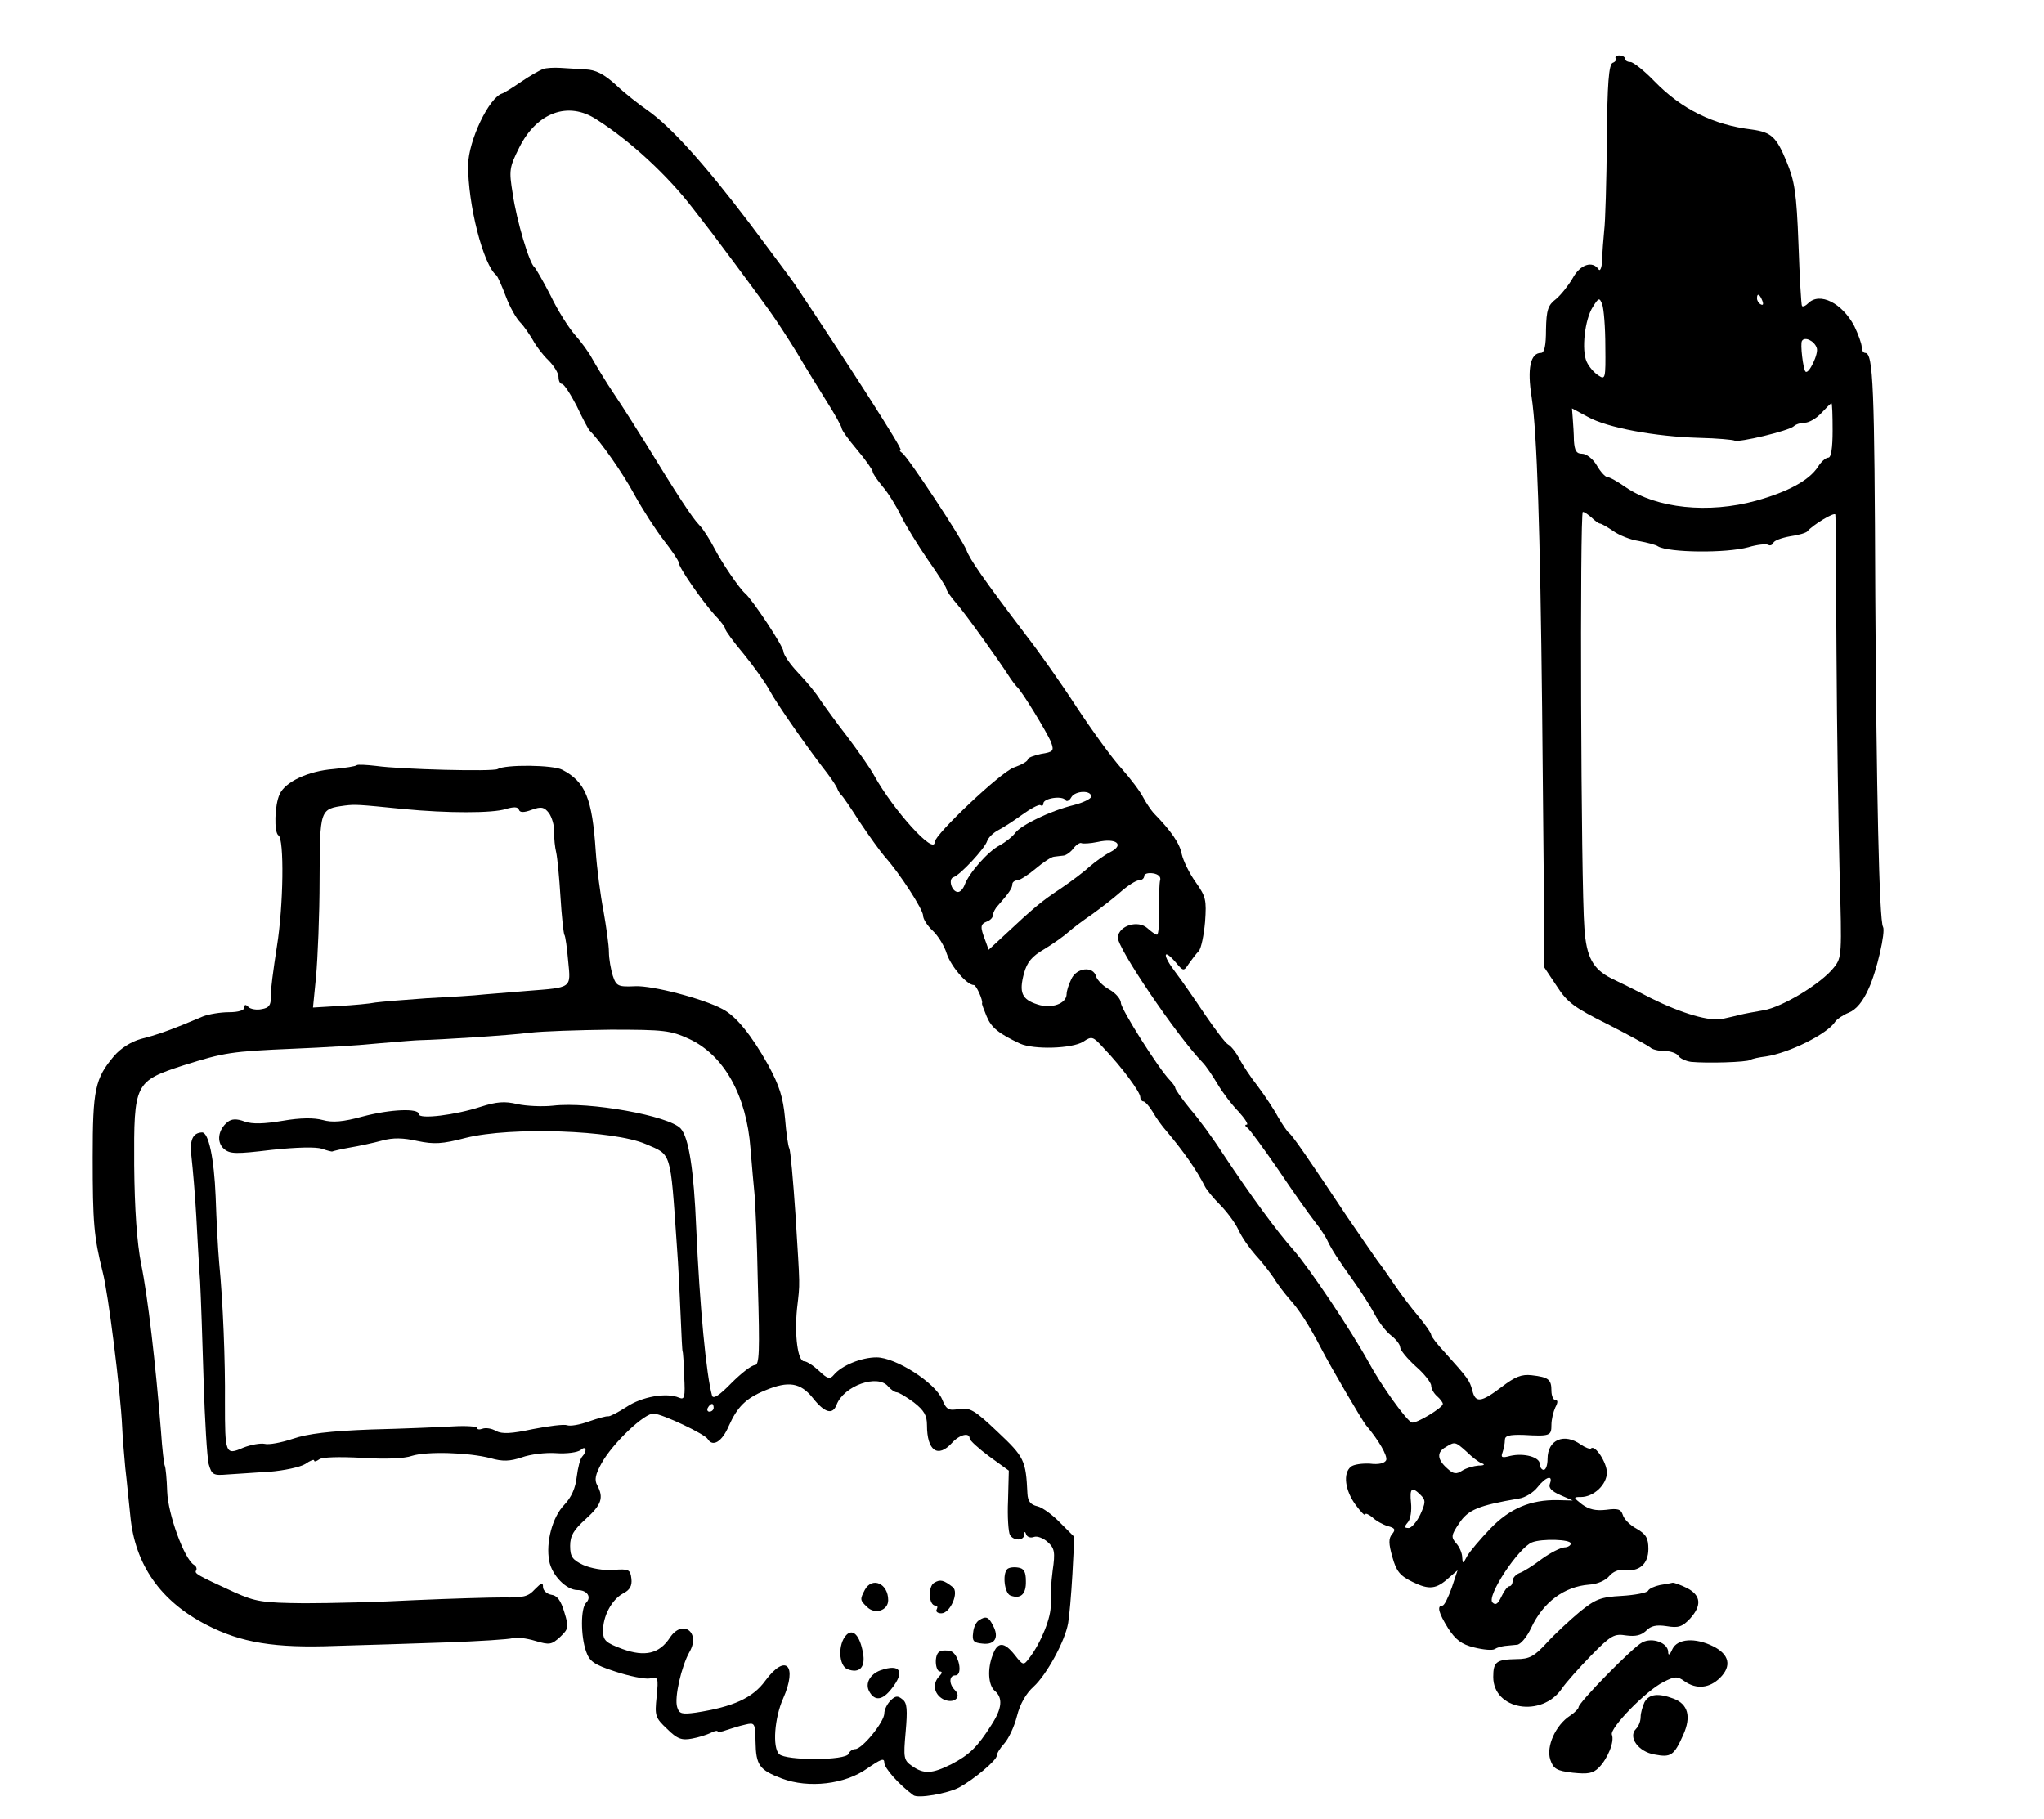 <?xml version="1.0" standalone="no"?>
<!DOCTYPE svg PUBLIC "-//W3C//DTD SVG 20010904//EN"
 "http://www.w3.org/TR/2001/REC-SVG-20010904/DTD/svg10.dtd">
<svg version="1.0" xmlns="http://www.w3.org/2000/svg"
 width="527pt" height="469pt" viewBox="0 0 527 469"
 preserveAspectRatio="xMidYMid meet">
<g transform="translate(0,469) scale(0.1,-0.1)"
fill="#000000" stroke="none">
<path d="M4166 4539 c2 -4 -2 -9 -8 -11 -10 -4 -14 -53 -15 -199 -1 -107 -4
-212 -7 -234 -2 -22 -5 -56 -5 -75 -1 -19 -5 -30 -9 -25 -16 24 -48 13 -67
-22 -11 -19 -30 -43 -43 -54 -21 -16 -25 -28 -26 -79 0 -41 -4 -60 -13 -60
-27 0 -36 -40 -24 -114 14 -93 22 -345 27 -801 2 -203 4 -437 5 -520 l1 -150
32 -48 c27 -42 45 -55 131 -98 55 -28 104 -55 110 -60 5 -5 21 -9 37 -9 15 0
31 -6 35 -12 4 -7 19 -14 33 -16 42 -4 143 -1 153 5 4 3 23 7 40 9 60 9 159
58 179 90 4 6 20 17 35 23 19 8 36 28 51 62 21 45 44 147 37 159 -10 16 -17
359 -20 855 -2 537 -5 625 -26 625 -5 0 -9 7 -9 15 0 9 -9 33 -19 54 -31 59
-89 89 -119 59 -6 -6 -13 -10 -16 -7 -2 2 -6 74 -9 159 -5 134 -10 163 -31
214 -26 63 -39 75 -89 82 -100 12 -182 53 -251 124 -27 28 -55 50 -62 50 -8 0
-14 4 -14 8 0 5 -7 9 -15 9 -8 0 -12 -4 -9 -8z m378 -625 c3 -8 2 -12 -4 -9
-6 3 -10 10 -10 16 0 14 7 11 14 -7z m-405 -117 c1 -84 0 -87 -18 -75 -11 7
-24 22 -30 35 -14 30 -5 110 16 142 15 24 17 24 24 6 4 -11 8 -59 8 -108z
m545 -4 c6 -14 -21 -70 -29 -61 -6 6 -14 72 -9 79 7 12 32 0 38 -18z m41 -213
c0 -46 -4 -70 -11 -70 -7 0 -19 -11 -27 -24 -23 -35 -77 -64 -159 -87 -123
-34 -257 -20 -337 35 -20 14 -41 26 -47 26 -5 0 -18 14 -27 30 -10 17 -27 30
-38 30 -15 0 -19 8 -21 33 0 17 -2 44 -3 58 l-2 26 41 -22 c50 -28 175 -51
287 -54 46 -1 87 -5 91 -7 10 -6 140 25 153 37 5 5 18 9 28 9 11 0 30 11 43
25 13 14 24 25 26 25 2 0 3 -31 3 -70z m-621 -225 c8 -8 18 -15 21 -15 4 0 19
-9 34 -19 15 -11 45 -23 66 -26 22 -4 45 -10 50 -14 28 -16 174 -18 233 -2 23
7 46 9 51 6 5 -3 11 0 13 5 2 6 21 13 43 17 22 3 42 9 45 13 12 15 70 51 72
43 1 -4 2 -165 3 -358 1 -192 5 -447 8 -566 6 -212 6 -218 -15 -244 -32 -41
-133 -102 -181 -110 -23 -4 -51 -9 -62 -12 -11 -3 -30 -7 -43 -10 -33 -8 -107
14 -187 54 -38 20 -83 42 -100 50 -48 24 -65 55 -70 130 -9 113 -12 1073 -4
1073 4 0 14 -7 23 -15z"/>
<path d="M1400 4512 c-8 -3 -33 -17 -55 -32 -22 -15 -44 -29 -50 -31 -34 -10
-87 -121 -88 -184 -1 -101 39 -259 73 -285 3 -3 14 -27 24 -54 10 -27 27 -57
37 -67 10 -10 24 -31 33 -46 8 -15 26 -39 40 -52 14 -14 26 -33 26 -43 0 -10
4 -18 9 -18 5 0 22 -26 38 -57 15 -32 30 -60 33 -63 29 -29 86 -110 116 -166
21 -38 55 -91 76 -118 21 -27 38 -52 38 -57 0 -12 59 -97 92 -134 16 -16 28
-33 28 -37 0 -4 21 -33 48 -65 26 -32 56 -74 66 -93 18 -34 102 -154 149 -214
12 -16 24 -34 26 -40 2 -6 7 -13 10 -16 4 -3 25 -34 48 -70 24 -36 53 -76 65
-90 37 -41 98 -135 98 -151 0 -9 11 -26 25 -39 13 -12 30 -39 36 -59 11 -33
52 -81 70 -81 6 0 24 -40 21 -47 -1 -2 5 -17 12 -34 12 -29 31 -44 86 -70 36
-16 134 -13 163 5 22 15 25 14 53 -17 46 -48 94 -113 94 -126 0 -6 4 -11 8
-11 4 0 15 -12 24 -27 9 -16 25 -38 35 -49 43 -51 78 -100 100 -144 4 -8 21
-29 38 -46 17 -17 39 -46 48 -65 9 -20 29 -48 44 -65 15 -16 36 -43 47 -59 10
-17 29 -41 41 -55 23 -25 50 -66 83 -130 25 -48 104 -183 114 -195 33 -39 56
-79 52 -90 -4 -8 -19 -12 -42 -9 -20 1 -42 -2 -49 -8 -21 -17 -15 -61 12 -98
14 -19 25 -30 25 -25 0 4 8 1 18 -7 9 -9 27 -19 40 -23 19 -5 21 -9 11 -21 -9
-11 -9 -24 1 -59 10 -36 19 -48 52 -64 43 -21 61 -19 94 11 l22 19 -15 -45
c-9 -25 -19 -46 -24 -46 -15 0 -10 -19 15 -59 19 -29 34 -41 67 -49 24 -6 48
-8 53 -4 6 4 18 7 26 8 8 1 22 2 31 3 9 0 26 20 37 44 31 66 85 106 149 111
21 1 43 11 52 22 9 11 25 18 38 16 39 -6 63 15 63 54 0 28 -6 38 -30 52 -17 9
-33 25 -36 36 -5 15 -13 17 -43 13 -27 -3 -44 1 -62 14 -23 18 -23 19 -3 19
33 0 67 32 67 63 0 26 -31 73 -41 62 -3 -2 -14 2 -26 10 -43 31 -86 13 -86
-37 0 -15 -4 -28 -10 -28 -5 0 -10 7 -10 15 0 18 -41 29 -76 21 -22 -6 -25 -4
-20 9 3 9 6 23 6 32 0 11 11 14 48 13 69 -4 72 -2 72 26 0 14 5 34 10 45 7 13
7 19 0 19 -5 0 -10 11 -10 24 0 29 -7 35 -51 40 -26 3 -43 -4 -77 -30 -54 -41
-68 -42 -76 -9 -7 26 -11 31 -71 98 -19 20 -35 41 -35 45 0 5 -15 26 -33 48
-18 21 -45 57 -60 79 -15 22 -35 51 -46 65 -10 14 -45 65 -78 113 -99 149
-141 210 -150 216 -4 3 -17 22 -28 41 -10 19 -34 55 -52 79 -19 24 -40 56 -48
72 -8 15 -21 32 -29 36 -7 4 -34 40 -60 78 -26 39 -60 88 -76 109 -33 43 -32
63 1 25 20 -24 21 -24 34 -4 8 11 19 26 26 33 6 7 13 41 16 75 4 57 2 65 -24
102 -16 22 -32 55 -36 72 -5 28 -27 60 -73 107 -6 7 -18 24 -26 39 -8 16 -33
49 -56 75 -24 26 -76 98 -117 160 -41 63 -99 145 -128 182 -113 149 -146 197
-155 221 -12 30 -151 241 -166 251 -6 4 -8 8 -4 8 7 0 -133 218 -272 426 -8
12 -62 84 -118 159 -117 154 -203 249 -263 291 -22 15 -60 45 -82 66 -31 28
-52 38 -77 39 -19 1 -48 3 -65 4 -16 1 -37 0 -45 -3z m138 -130 c87 -55 184
-145 249 -230 10 -13 32 -41 48 -62 30 -40 88 -117 148 -200 18 -25 50 -74 72
-110 21 -36 56 -92 77 -126 21 -33 38 -64 38 -68 0 -5 18 -30 40 -56 22 -26
40 -52 40 -56 0 -5 12 -22 26 -39 14 -16 35 -50 47 -75 12 -25 43 -75 69 -113
26 -37 48 -71 48 -75 0 -5 12 -22 26 -38 23 -26 113 -152 139 -193 6 -9 13
-18 16 -21 12 -9 79 -119 89 -144 8 -22 6 -25 -26 -30 -19 -4 -34 -10 -34 -14
0 -5 -16 -14 -36 -21 -34 -12 -204 -173 -204 -192 0 -36 -106 81 -156 171 -10
19 -42 64 -69 100 -28 36 -59 79 -70 95 -10 17 -36 48 -57 70 -21 22 -38 47
-38 55 0 13 -80 134 -99 150 -15 13 -60 79 -79 116 -12 23 -29 50 -39 60 -17
17 -57 78 -139 212 -22 35 -57 91 -80 125 -23 34 -48 76 -57 92 -9 17 -29 44
-45 62 -15 17 -44 62 -62 100 -19 37 -38 70 -42 74 -13 9 -46 120 -56 189 -10
61 -9 68 17 120 45 90 126 120 199 72z m1275 -1747 c-1 -5 -21 -15 -45 -21
-61 -15 -134 -51 -150 -71 -7 -10 -26 -25 -41 -33 -29 -15 -79 -71 -90 -102
-4 -10 -11 -18 -17 -18 -16 0 -26 33 -12 38 17 5 81 74 87 93 3 9 15 21 28 28
12 6 40 24 62 40 22 16 43 27 47 25 5 -3 8 -1 8 4 0 14 49 21 57 9 3 -5 10 -2
15 7 10 18 54 19 51 1z m50 -142 c-16 -8 -39 -25 -53 -37 -14 -13 -47 -38 -75
-57 -50 -33 -69 -49 -146 -121 l-40 -37 -9 25 c-13 34 -13 41 5 48 8 3 15 10
15 16 0 6 6 18 13 25 29 33 37 45 37 55 0 5 6 10 13 10 6 0 28 14 47 30 19 16
41 31 48 31 6 1 18 2 25 3 6 1 18 9 25 19 7 9 17 15 20 13 4 -2 23 -1 42 3 48
11 70 -7 33 -26z m128 -73 c-2 -8 -3 -43 -3 -77 1 -35 -1 -63 -5 -63 -4 0 -15
8 -25 17 -24 21 -72 7 -76 -23 -4 -25 153 -256 219 -324 8 -8 25 -33 38 -55
13 -22 38 -55 55 -72 16 -18 26 -33 20 -33 -5 0 -4 -4 2 -8 6 -4 41 -52 79
-107 37 -55 80 -116 95 -135 15 -19 30 -42 33 -50 10 -21 27 -48 68 -105 20
-28 44 -66 54 -85 10 -19 28 -43 41 -53 13 -10 24 -24 24 -31 0 -7 18 -29 40
-49 22 -19 40 -42 40 -50 0 -8 7 -20 15 -27 8 -7 15 -16 15 -20 0 -10 -70 -52
-80 -48 -14 5 -79 96 -111 155 -47 85 -152 242 -195 291 -41 46 -108 137 -181
247 -25 39 -63 91 -85 116 -21 26 -38 50 -38 54 0 3 -7 13 -15 21 -28 29 -125
182 -125 198 0 9 -13 25 -29 34 -17 9 -32 25 -35 34 -7 28 -51 23 -64 -7 -7
-14 -12 -31 -12 -38 0 -25 -39 -39 -75 -27 -41 13 -48 31 -35 80 8 29 20 44
53 63 23 14 51 34 62 44 11 10 38 30 60 45 22 16 55 41 74 58 18 16 40 30 47
30 8 0 14 5 14 11 0 6 10 9 23 7 13 -2 21 -9 18 -18z m790 -1473 c13 -13 31
-27 39 -30 10 -3 7 -6 -8 -6 -12 -1 -31 -6 -42 -13 -15 -10 -23 -9 -39 6 -26
23 -27 42 -3 55 23 14 24 14 53 -12z m215 -83 c-4 -10 4 -19 27 -29 l32 -14
-40 1 c-68 1 -122 -21 -172 -73 -26 -27 -53 -59 -60 -71 -11 -21 -12 -21 -13
-4 0 11 -7 27 -15 36 -14 16 -14 21 7 52 23 35 49 46 154 64 16 2 38 16 48 29
22 28 41 33 32 9z m-333 -29 c13 -13 13 -19 -1 -50 -9 -19 -23 -35 -30 -35
-12 0 -12 3 -2 15 7 8 10 31 8 50 -4 38 2 43 25 20z m387 -125 c0 -5 -8 -10
-17 -10 -10 -1 -36 -14 -58 -30 -22 -17 -48 -33 -57 -36 -10 -4 -18 -13 -18
-20 0 -8 -4 -14 -8 -14 -5 0 -14 -12 -21 -27 -9 -19 -15 -23 -23 -15 -16 16
67 141 102 155 25 10 100 8 100 -3z"/>
<path d="M920 2717 c-3 -3 -30 -7 -60 -10 -65 -5 -125 -33 -139 -65 -13 -27
-15 -99 -3 -106 15 -9 13 -181 -4 -286 -9 -58 -17 -117 -16 -131 1 -21 -5 -28
-23 -31 -13 -3 -29 0 -34 5 -8 8 -11 7 -11 -1 0 -7 -15 -12 -40 -12 -21 0 -52
-5 -67 -11 -15 -6 -39 -16 -53 -22 -48 -19 -65 -25 -107 -36 -25 -7 -52 -24
-69 -44 -49 -58 -55 -86 -55 -261 0 -169 3 -205 26 -297 14 -53 46 -308 50
-399 1 -25 5 -72 8 -105 4 -33 9 -89 13 -124 12 -126 78 -220 197 -281 89 -46
176 -60 332 -54 72 2 200 6 285 9 85 3 163 8 172 11 9 3 35 0 58 -7 37 -11 42
-10 64 10 22 21 23 25 11 64 -9 30 -18 43 -34 45 -11 2 -21 11 -21 20 0 13 -4
11 -21 -6 -17 -19 -30 -22 -82 -21 -34 0 -136 -3 -227 -7 -91 -5 -219 -8 -285
-8 -108 1 -126 4 -180 28 -98 45 -105 49 -99 57 2 4 0 11 -6 14 -25 15 -67
131 -69 189 -1 33 -4 62 -6 66 -2 3 -7 44 -10 90 -14 175 -34 348 -51 430 -11
56 -17 142 -18 255 -1 212 1 217 127 258 105 33 122 36 286 43 75 3 174 9 221
14 47 4 94 8 105 8 47 1 225 12 280 19 33 4 128 7 210 8 138 0 154 -2 202 -24
90 -42 148 -146 158 -283 4 -46 8 -96 10 -113 2 -16 7 -123 9 -237 5 -174 4
-208 -8 -208 -8 0 -35 -21 -60 -46 -31 -32 -47 -42 -50 -33 -15 53 -32 230
-41 434 -6 147 -19 232 -40 255 -30 33 -236 70 -329 59 -28 -3 -69 -1 -92 4
-33 8 -54 6 -95 -7 -64 -21 -159 -33 -159 -19 0 16 -73 13 -145 -6 -51 -14
-78 -16 -103 -9 -22 6 -57 6 -103 -2 -48 -8 -78 -9 -98 -2 -21 8 -34 7 -44 -1
-25 -20 -29 -52 -10 -69 16 -14 31 -14 123 -3 66 7 114 8 130 3 14 -5 26 -8
27 -7 2 1 22 6 45 10 24 4 61 12 83 18 29 8 55 7 91 -1 43 -9 64 -8 125 8 117
29 380 20 464 -16 67 -29 63 -15 80 -260 4 -52 8 -135 10 -185 2 -49 4 -90 5
-90 1 0 3 -28 4 -63 3 -55 1 -62 -13 -56 -32 14 -96 3 -136 -24 -22 -14 -43
-25 -47 -24 -4 1 -26 -5 -49 -13 -24 -9 -49 -13 -57 -10 -7 3 -47 -2 -88 -10
-56 -12 -79 -13 -95 -5 -11 7 -27 9 -35 6 -8 -3 -14 -2 -14 2 0 4 -28 6 -62 4
-35 -2 -130 -6 -211 -8 -107 -4 -164 -11 -202 -24 -30 -10 -62 -16 -73 -13
-10 2 -35 -2 -55 -10 -46 -20 -47 -16 -47 117 1 106 -5 260 -15 361 -3 33 -7
110 -9 170 -4 98 -18 165 -35 165 -25 -1 -33 -21 -27 -66 3 -27 9 -94 12 -149
3 -55 7 -131 10 -170 2 -38 6 -153 9 -255 3 -102 9 -198 13 -215 8 -28 12 -30
48 -27 21 1 70 5 108 7 38 3 80 12 93 20 13 9 23 13 23 9 0 -4 6 -2 13 3 7 6
52 7 110 4 59 -4 110 -2 129 5 38 12 146 9 203 -6 31 -9 50 -8 80 2 22 8 62
13 89 11 27 -2 55 2 63 8 14 13 18 -2 4 -17 -5 -5 -11 -28 -14 -52 -3 -29 -14
-53 -32 -72 -31 -32 -48 -97 -39 -145 7 -37 44 -75 73 -75 25 0 37 -18 22 -33
-14 -14 -14 -85 0 -125 9 -26 20 -34 75 -52 36 -12 76 -20 89 -18 22 5 23 3
18 -47 -5 -49 -4 -54 27 -83 26 -26 38 -30 64 -25 17 3 39 10 49 15 9 5 17 6
17 4 0 -3 10 -2 23 3 12 4 34 11 48 14 25 6 26 5 27 -44 1 -61 10 -73 68 -95
69 -26 163 -15 220 26 35 24 44 28 44 15 0 -14 37 -56 75 -84 12 -9 87 4 118
20 37 20 97 70 97 82 0 6 9 20 19 31 11 12 26 43 33 71 8 32 24 59 43 76 33
30 81 117 89 164 3 17 8 73 11 126 l5 96 -36 36 c-19 20 -46 40 -59 43 -18 4
-25 13 -26 33 -4 86 -8 94 -77 159 -59 56 -71 63 -99 59 -27 -5 -33 -2 -44 25
-18 43 -120 108 -169 108 -39 0 -90 -21 -110 -45 -10 -12 -16 -11 -38 10 -15
14 -32 25 -39 25 -16 0 -25 67 -18 136 8 71 8 46 -4 242 -6 89 -13 167 -16
171 -3 5 -8 40 -11 78 -5 53 -14 83 -44 138 -42 75 -82 125 -117 143 -50 27
-181 61 -225 59 -44 -2 -49 0 -58 27 -5 16 -10 44 -10 61 0 18 -7 66 -14 106
-8 41 -17 110 -20 154 -9 137 -27 179 -86 210 -24 13 -147 14 -167 2 -11 -7
-249 -1 -313 8 -25 3 -48 4 -50 2z m120 -113 c113 -11 231 -11 264 0 21 6 31
6 34 -2 2 -7 12 -8 33 0 25 9 32 7 44 -8 8 -11 14 -32 14 -49 -1 -16 2 -41 5
-53 3 -13 8 -65 11 -114 3 -50 8 -94 10 -98 3 -4 7 -35 10 -69 7 -70 10 -67
-105 -76 -36 -3 -85 -7 -110 -9 -25 -3 -92 -7 -150 -10 -58 -4 -117 -9 -132
-11 -14 -3 -57 -7 -94 -9 l-67 -4 8 81 c4 45 9 157 9 249 1 183 0 182 66 191
26 3 31 3 150 -9z m1250 -1489 c7 -8 17 -15 22 -15 5 0 25 -12 44 -26 27 -21
34 -34 34 -59 0 -66 28 -86 65 -45 19 21 45 27 45 11 0 -5 23 -26 50 -46 l51
-37 -2 -77 c-2 -42 1 -82 5 -89 10 -16 36 -15 37 1 0 9 2 9 5 0 3 -7 12 -9 20
-6 8 3 24 -3 35 -13 18 -16 20 -26 13 -74 -4 -30 -6 -69 -5 -87 2 -32 -25 -99
-55 -138 -15 -20 -16 -20 -38 8 -27 34 -44 34 -56 1 -15 -37 -12 -80 5 -94 21
-18 19 -45 -9 -88 -36 -57 -57 -77 -103 -101 -50 -25 -71 -26 -101 -5 -22 15
-23 21 -17 88 5 57 4 75 -8 84 -12 10 -18 10 -31 -3 -9 -9 -16 -24 -16 -33 0
-22 -57 -92 -75 -92 -7 0 -15 -6 -17 -12 -6 -18 -162 -18 -179 -1 -18 17 -12
94 10 143 38 86 7 118 -46 46 -32 -44 -82 -67 -179 -82 -36 -5 -43 -3 -48 14
-8 24 11 106 32 143 29 51 -19 85 -51 36 -27 -41 -64 -50 -122 -29 -43 16 -50
22 -50 46 -1 38 22 81 51 97 18 9 24 20 22 38 -3 24 -6 26 -47 23 -25 -2 -58
4 -78 13 -27 13 -33 21 -33 49 0 26 9 41 40 69 41 37 47 55 30 87 -8 14 -5 28
11 57 28 51 112 131 135 128 24 -2 132 -53 139 -66 13 -21 37 -6 54 34 22 49
43 71 94 92 60 25 91 20 123 -20 30 -38 51 -44 61 -17 19 49 106 80 133 47z
m-450 -55 c0 -5 -5 -10 -11 -10 -5 0 -7 5 -4 10 3 6 8 10 11 10 2 0 4 -4 4
-10z"/>
<path d="M2597 644 c-13 -13 -7 -62 8 -68 26 -10 41 3 40 37 0 24 -5 33 -20
35 -12 2 -24 0 -28 -4z"/>
<path d="M2409 609 c-17 -9 -15 -59 3 -59 5 0 6 -4 3 -10 -3 -5 2 -10 12 -10
23 0 47 55 29 68 -23 18 -32 20 -47 11z"/>
<path d="M2230 591 c-13 -25 -13 -27 5 -44 20 -21 55 -10 55 17 0 43 -41 61
-60 27z"/>
<path d="M2524 512 c-7 -4 -14 -18 -15 -32 -3 -21 1 -26 24 -28 32 -4 44 16
27 47 -11 22 -18 25 -36 13z"/>
<path d="M2182 474 c-22 -23 -20 -79 3 -88 31 -12 47 5 40 42 -8 45 -26 64
-43 46z"/>
<path d="M2422 431 c-14 -8 -11 -51 2 -51 6 0 5 -5 -2 -12 -19 -19 -14 -46 9
-59 27 -14 50 4 31 23 -16 16 -15 38 1 38 21 0 9 57 -13 63 -10 2 -23 2 -28
-2z"/>
<path d="M2270 383 c-27 -10 -40 -34 -29 -54 14 -26 34 -24 58 7 35 44 22 65
-29 47z"/>
<path d="M4280 603 c-14 -3 -28 -9 -31 -15 -3 -5 -34 -11 -68 -13 -54 -3 -67
-8 -108 -41 -25 -21 -64 -57 -85 -80 -32 -35 -45 -42 -78 -42 -52 -1 -60 -7
-60 -46 0 -85 125 -106 177 -30 10 15 44 53 75 85 52 53 60 57 91 52 24 -3 38
0 51 12 12 13 27 16 53 12 30 -5 40 -2 60 19 31 34 29 60 -7 79 -16 8 -33 14
-37 14 -4 -1 -19 -4 -33 -6z"/>
<path d="M4234 455 c-24 -12 -164 -155 -164 -167 0 -4 -10 -14 -22 -22 -37
-24 -62 -79 -51 -113 8 -24 16 -29 58 -34 39 -4 52 -2 67 13 23 23 41 67 34
85 -7 16 88 114 133 136 29 15 36 15 54 2 31 -22 65 -18 92 9 30 30 24 60 -18
81 -46 23 -92 20 -105 -7 -7 -16 -11 -18 -11 -7 -1 23 -41 38 -67 24z"/>
<path d="M4240 301 c-5 -11 -10 -28 -10 -38 0 -11 -5 -24 -12 -31 -21 -21 6
-59 48 -66 42 -8 50 -3 74 51 21 47 12 79 -25 93 -40 15 -63 12 -75 -9z"/>
</g>
</svg>
